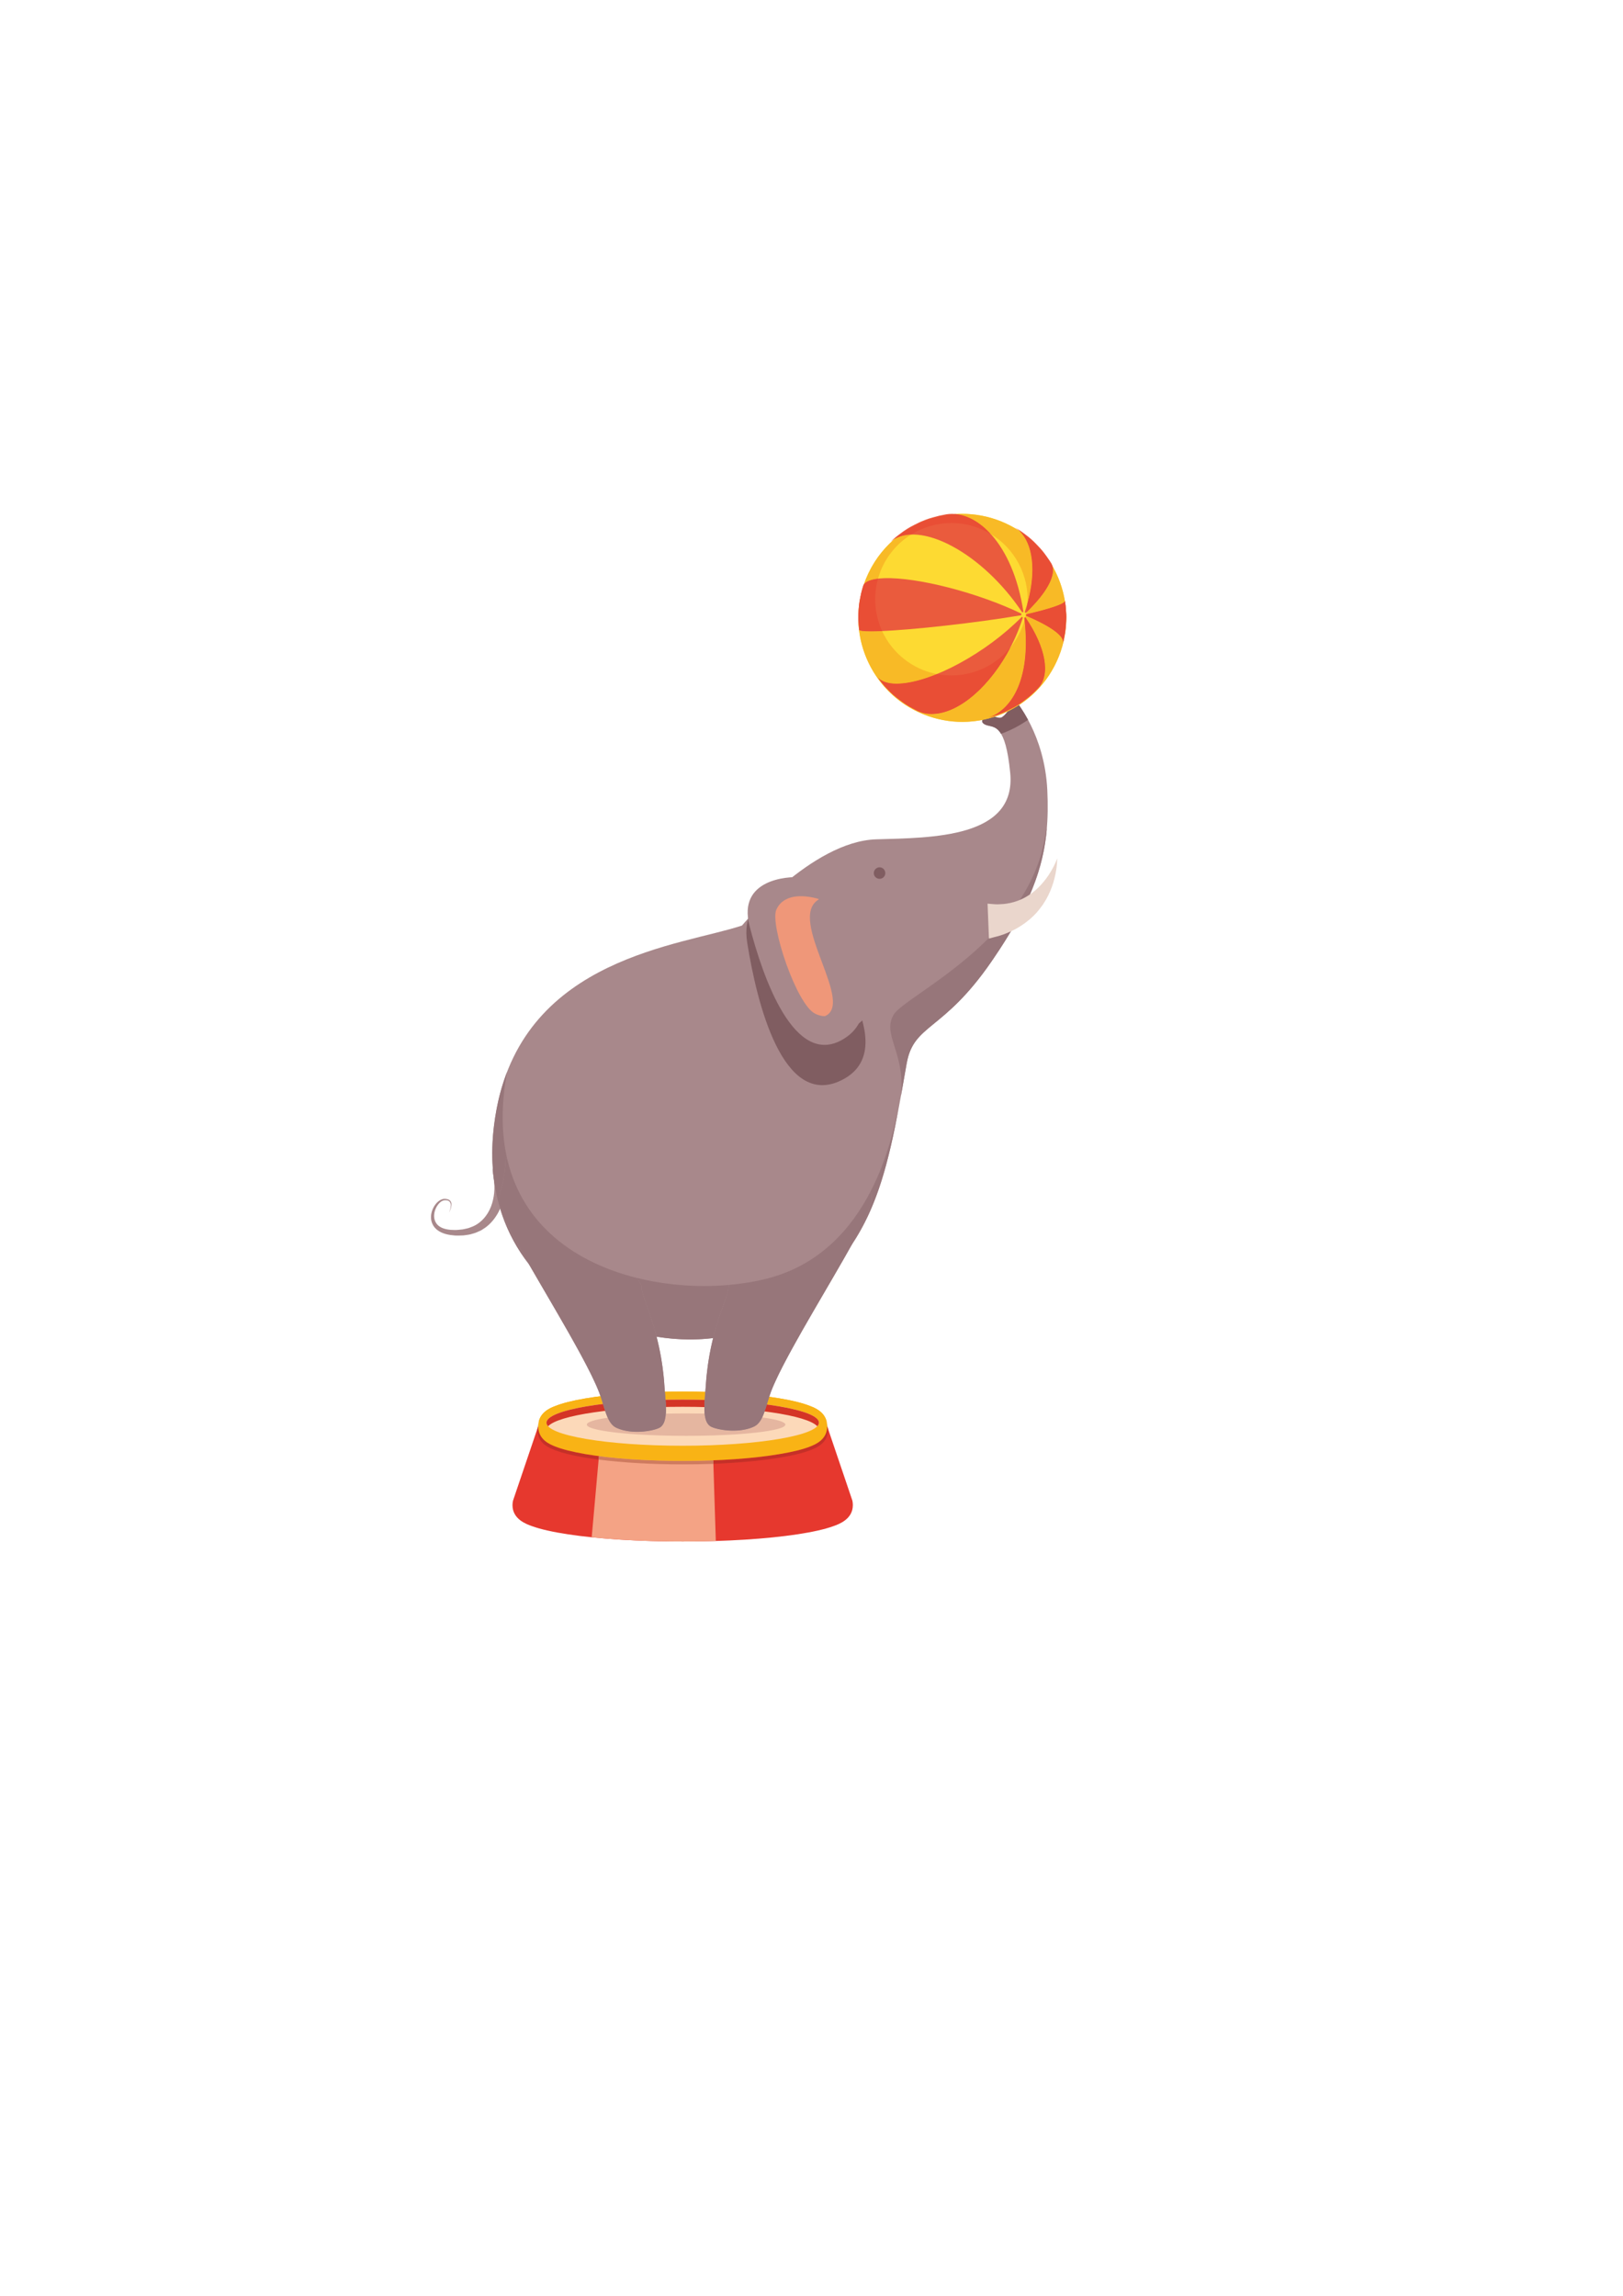 <svg xmlns="http://www.w3.org/2000/svg" width="210mm" height="297mm" shape-rendering="geometricPrecision" text-rendering="geometricPrecision" image-rendering="optimizeQuality" fill-rule="evenodd" clip-rule="evenodd" viewBox="0 0 21000 29700"><g fill-rule="nonzero"><path fill="#A8888B" d="M6624 14987l-172-26s-1 9-3 26c-2 16-6 40-11 69-3 14-6 30-10 43l-3 8v1l1 1 7 4c5 3 10 6 15 10l7 6c-5-4-2-2 1 0 4 4 9 8-30-23l-2-2-5-5-20-18-5-5-2 2-3 3-6 7c-5 9-4 9-2 7l7-8 3-3-6 9c-8 12-13 31-10 54 4 44 16 107 16 121 14 99 7 223-38 341-45 117-136 226-266 269-31 14-66 18-99 26-35 3-69 9-104 8-68 0-137-9-188-40-52-30-79-84-79-141 0-56 22-111 54-151 15-20 34-36 53-45s39-9 58-7c18 2 34 12 42 26 8 13 11 29 10 42-1 29-10 54-16 69-5 16-9 24-9 24s4-8 11-23 18-39 21-70c2-14 2-32-7-49-8-17-26-30-48-34-21-5-46-7-70 3-24 9-47 26-66 46-38 42-68 101-73 168-2 33 2 69 18 103 14 33 40 63 71 85 63 44 140 59 216 65 38 3 77 0 115-1 39-6 79-8 117-22 39-9 75-27 112-44l51-33c17-11 31-25 47-38 59-54 105-120 138-189 33-68 52-139 64-207 13-68 15-134 11-196 0-7-1-15-1-22l-1-6 1-1v-3-7l1-3 3 2 2 1 3-1c3-4 7-7 11-12 15-22 19-34 25-47 9-24 14-43 19-61 9-34 15-60 18-78 4-18 6-28 6-28z"/><path fill="#E6382E" d="M6638 19413l326-962h3739l326 962c4 18 6 37 6 58 0 182-178 246-254 273-111 40-267 75-465 105-397 60-923 93-1483 93-559 0-1086-33-1483-93-197-30-353-65-464-105-77-27-255-91-255-273 0-21 3-40 7-58z"/><path fill="#F4A385" d="M9215 18451l47 1484c-139 5-282 7-427 7-426 0-833-19-1179-55l128-1436h1431z"/><path fill="#D4CAC4" d="M6954 18482c1-26 5-49 13-70-2 13-3 25-3 39l-10 31zm3759 0l-10-31c0-14-1-27-3-39 7 21 12 44 13 70z"/><path fill="#C53028" d="M9230 18937l-1-45c324-13 622-41 863-82 168-28 301-61 395-99 64-26 216-87 216-260l10 31c0 4 1 9 1 14 0 173-153 234-218 260-94 38-228 71-396 99-243 41-543 69-870 82zm-1485-55c-62-8-121-17-178-26-168-29-302-62-397-100-65-26-217-87-217-260 0-5 0-10 1-14l10-31c0 173 151 234 216 260 94 38 227 71 394 100 56 9 114 18 175 26l-4 45z"/><path fill="#CF7B5F" d="M8833 18944c-398 0-776-22-1088-62l4-45c310 40 688 62 1084 62 135 0 268-2 396-7l1 45c-128 5-261 7-397 7z"/><path fill="#F9B315" d="M8833 18899c475 0 922-31 1259-89 168-28 301-61 395-99 64-26 216-87 216-260 0-174-152-235-216-260-94-38-227-72-395-100-337-57-784-89-1259-89s-922 32-1259 89c-167 28-300 62-394 100-65 25-216 86-216 260 0 173 151 234 216 260 94 38 227 71 394 100 337 57 784 88 1259 88z"/><path fill="#F9B315" d="M7180 18191c94-38 227-72 394-100 337-57 784-89 1259-89s922 32 1259 89c168 28 301 62 395 100 56 22 179 71 209 200-30 128-153 177-209 200-94 37-227 71-395 99-337 57-784 89-1259 89s-922-31-1259-89c-167-28-300-61-394-99-57-23-179-72-209-200 30-129 152-178 209-200z"/><path fill="#FCD9B9" d="M7071 18405c0 165 789 298 1762 298 974 0 1763-134 1763-299s-789-298-1763-298c-973 0-1762 134-1762 299z"/><path fill="#D43526" d="M7092 18451c-14-15-21-31-21-46 0-165 789-299 1762-299 974 0 1763 133 1763 298 0 16-7 32-21 47-132-143-862-252-1742-252s-1609 109-1741 252z"/><path fill="#E5B6A0" d="M8878 18575c-710 0-1285-65-1285-145 0-34 101-65 270-89 28 60 61 107 112 130 1 1 2 1 2 1 2 1 3 2 5 2 81 36 174 49 261 49h1c134 0 255-31 295-56 1 0 2-1 3-2 21-14 36-34 48-59 14-33 22-73 25-118 85-2 172-3 262-3h1c81 0 161 1 239 2 7 73 27 133 72 163 38 26 161 58 298 58 51 0 103-4 154-15 40-8 78-20 114-37 24-11 44-27 61-47 18-20 33-45 46-72 187 25 300 57 300 93 0 80-575 145-1284 145z"/><path fill="#A8888B" d="M11731 13759c-271 1555-424 2432-1671 3262-1291 858-4138-93-3631-2692 380-1945 2385-2094 3172-2356 0 0 901-1090 1737-1115 724-21 1816-16 1733-860-61-627-202-585-300-615-105-33-65-98 19-126 20-7 48 3 77 13 35 12 71 25 98 8 48-31 85-93 121-137 25-32 67-30 86-29 8 1 12 2 10 0-37-24 333 381 369 1107 36 762-99 1315-726 2225-627 909-1004 799-1094 1315z"/><path fill="#805D61" d="M12965 9278c-27 17-63 4-98-8-29-10-57-20-77-13-84 28-124 93-19 126 54 16 122 11 181 110 114-40 230-98 350-181-65-120-118-188-122-199-12-1-64-10-94 28-36 44-73 106-121 137z"/><path fill="#D1C5C6" d="M11706 13902c8-47 17-95 25-143 1-7 3-13 4-19-1 6-3 12-4 19-8 48-17 96-25 143zm1122-1462v-1 1zm3-4v-1 1zm2-4c1 0 1-1 1-1l-1 1zm3-5h0zm3-4h1-1zm3-4zm6-8z"/><path fill="#97767A" d="M11659 14169c1-25 3-51 4-76 25-496-248-720-99-968s1737-943 1960-2308c7-39 14-76 22-109-44 531-229 1015-698 1703-2 3-4 5-6 8-1 1-2 3-2 4h-1c-1 2-1 3-2 4h-1c0 2-1 3-2 4 0 0 0 1-1 1 0 1-1 2-2 3v1l-3 3v1c-1 1-2 3-3 4-619 898-994 801-1090 1296-1 6-3 12-4 19-8 48-17 96-25 143-16 92-31 180-47 267z"/><path fill="#805D61" d="M10560 11803c-105-66 57-214-86-240-183-34-915-57-806 631 123 773 458 2156 1219 1781 949-468-607-2077-230-1930l-97-242z"/><path fill="#A8888B" d="M10623 11448c-98-49-140-87-268-99-165-14-811 27-658 624 173 670 582 1860 1221 1466 798-490-557-1904-212-1805l-83-186z"/><path fill="#EF9779" d="M10575 11624c7 3 14 6 22 10 12 411 431 771 526 1169-155 119-304 446-577 310-242-121-584-1149-502-1342 69-162 258-218 531-147z"/><path fill="#EAD6CC" d="M12796 12142l-18-452s17 2 46 4c30 2 73 8 123 3 101-3 236-33 358-112 123-76 225-199 286-301 31-51 54-96 68-129 14-32 20-50 20-50s1 19-2 55c-2 37-8 89-21 151-25 124-82 294-199 441-112 150-284 262-422 316-70 31-129 45-172 56-42 12-67 18-67 18z"/><path fill="#A8888B" d="M11186 14966c32 605 193 378 0 817-194 438-1017 1708-1211 2222-72 193-94 393-220 451-209 97-503 36-566-6-113-75-68-338-57-520 49-764 311-1165 295-1301s1759-1663 1759-1663zM6545 14981c-32 605-194 378 0 817 193 438 1016 1708 1210 2223 73 192 95 392 220 450 210 97 504 36 567-6 113-75 68-337 56-520-48-764-310-1164-294-1300 16-137-1759-1664-1759-1664z"/><path fill="#B3979C" d="M13182 9112l-2 1z"/><path fill="#C09184" d="M8243 18523h0zm0 0c-87 0-180-13-261-49 81 36 174 49 261 49z"/><path fill="#D1AA94" d="M9117 18287c-3-27-4-55-3-84-1 29 0 57 3 84z"/><path fill="#CB9033" d="M9118 18110c2-27 4-53 6-79-2 26-4 52-6 79z"/><path fill="#B5443C" d="M9114 18203c0-31 2-62 4-93-2 31-4 62-4 93z"/><path fill="#C09184" d="M9487 18508c-137 0-260-32-298-58-45-30-65-90-72-163 7 73 27 133 72 163 38 26 161 58 298 58 51 0 103-4 154-15-51 11-103 15-154 15zm-1510-36s-1 0-2-1c1 1 2 1 2 1zm562-5c1 0 2-1 3-2 21-14 36-34 48-59-12 25-27 45-48 59-1 1-2 2-3 2z"/><path fill="#D1AA94" d="M9862 18337c11-24 22-50 31-78-9 28-20 54-31 78z"/><path fill="#D1C5C6" d="M9953 18070c7-22 14-43 22-65-8 22-15 43-22 65z"/><path fill="#CB9033" d="M9922 18170c10-33 20-67 31-100-11 33-21 67-31 100z"/><path fill="#B5443C" d="M9893 18259c10-28 19-58 29-89-10 31-19 61-29 89z"/><path fill="#C09184" d="M9816 18409c18-20 33-45 46-72-13 27-28 52-46 72z"/><path fill="#D1AA94" d="M7846 18297c-6-14-11-29-16-45 5 16 10 31 16 45z"/><path fill="#D1C5C6" d="M7770 18062c-5-14-10-28-15-41 5 13 10 27 15 41z"/><path fill="#CB9033" d="M7802 18162c-10-32-20-66-32-100 12 34 22 68 32 100z"/><path fill="#B5443C" d="M7830 18252c-10-29-19-59-28-90 9 31 18 61 28 90z"/><path fill="#D1C5C6" d="M8603 18005c-2-21-4-41-5-60s-2-37-4-55c2 18 3 36 4 55s3 39 5 60z"/><path fill="#CB9033" d="M8611 18108c-2-35-5-70-8-103 3 33 6 68 8 103z"/><path fill="#B5443C" d="M8616 18201c0-30-2-62-5-93 3 31 5 63 5 93z"/><path fill="#D1C5C6" d="M7755 18019h-1 1zm-1-1zm-1-2zm0-1v-1 1zm-1-3v-1 1zm-2-4zm0-1zm2226-3v-1 1zm0-1l1-1-1 1zm1-2zm1-1v-1 1zm0-2l1-1-1 1zm1-1v-1 1zm0-2s1 0 1-1c0 1-1 1-1 1zm1-1v-1 1zm0-1c1-1 1-3 2-4-1 1-1 3-2 4zm2-4v-1 1zm0-1c11-28 23-57 37-88-14 31-26 60-37 88zm-850-61h1-1zm1-2v-1 1zm0-3v-1 1zm0-6v-1 1zm0-3zm886-13c2-5 4-10 7-15-2 5-5 10-7 15zm-1425-10v-3 3zm0-3v-3 3zm1432-2v-1 1zm0-1c1-3 3-5 4-8-1 3-3 5-4 8zm-1432-1v-2 2zm0-3l-1-1 1 1zm-1-3v-1 1zm1437-1c0-1 1-2 1-3 0 1-1 2-1 3zm-1437-2v-1 1zm1438-2h0zm-1438-1zm1439-1c1 0 1 0 1-1 0 1 0 1-1 1zm1-1c0-1 0-1 1-1-1 0-1 0-1 1zm1-2v-1 1zm1-2v-1 1zm1-2v-1 1zm1-2zm1-2zm2-6zm1-1v-1 1z"/><path fill="#97767A" d="M8931 17328c-144 0-290-12-436-36-90-351-202-557-191-647 2-18-26-58-75-116 292 74 594 108 883 108 107 0 213-5 315-14v6c11 93-108 310-200 681-97 12-196 18-296 18z"/><path fill="#D1C5C6" d="M6417 14396zm0-2v-1 1zm1-3zm1-10h0zm1-2v-1 1zm0-2v-1 1zm1-3v-1 1zm0-3v-1 1zm1-2v-1 1zm1-5zm0-2v-1 1zm0-3c1 0 1 0 1-1 0 1 0 1-1 1zm1-2v-2 2zm0-3c1 0 1-1 1-1l-1 1zm1-3v-1 1zm1-4v-1 1zm0-2v-2 2zm1-3v-1 1zm0-2c0-1 0-1 1-2-1 0-1 1-1 2zm1-3v-2 2zm0-3c0-1 1-1 1-2 0 1-1 2-1 2zm1-3v-2 2zm1-6v-1 1zm1-4z"/><path fill="#97767A" d="M6842 16351c-373-479-569-1133-425-1955v-2-1s1-1 1-2c0-4 1-7 1-10h1v-2-1-1-1c1-1 1-1 1-2v-1-2-1c1 0 1-1 1-1v-1c0-1 0-2 1-4v-2-1-2c1 0 1 0 1-1v-1-2-1l1-1v-2-1c0-1 1-2 1-3v-1-1-2c1 0 1 0 1-1v-1-1c0-1 0-2 1-2v-1-2-1s1-1 1-2v-1-2c1-2 1-3 1-4v-1c0-1 1-2 1-3 32-164 76-314 130-453-80 435-72 809 3 1130-12-11-19-17-19-17-32 605-194 378 0 817 56 127 165 325 297 553zm4181-253c70-127 127-235 163-315 106-241 105-281 78-369 228-441 316-878 361-1066 1-7 3-13 4-19-135 721-281 1281-606 1769z"/><path fill="#97767A" d="M9487 18508c-137 0-260-32-298-58-45-30-65-90-72-163-3-27-4-55-3-84 0-31 2-62 4-93 2-27 4-53 6-79 3-35 6-69 8-101v-3h1v-2-1-2-1-5-1-2c16-235 52-435 94-603 92-371 211-588 200-681v-6c172-15 336-42 485-79 696-174 1105-654 1352-1130 27 88 28 128-78 369-36 80-93 188-163 315-278 503-767 1291-982 1753v1s0 1-1 1c-1 2-1 4-2 6-1 1-1 1-1 2l-1 1v1l-1 1v1s0 1-1 1v2c-1 0-1 0-1 1s0 1-1 1v2h-1v1c0 1-1 2-1 3-1 3-3 5-4 8v1c-3 5-5 10-7 15-14 31-26 60-37 88v1c-1 1-1 3-2 4v1c0 1-1 1-1 1v2l-1 1v2c-1 0-1 0-1 1v1l-1 1v1c0 1 0 1-1 1-8 22-15 43-22 65-11 33-21 67-31 100-10 31-19 61-29 89-9 28-20 54-31 78-13 27-28 52-46 72-17 20-37 36-61 47-36 17-74 29-114 37-51 11-103 15-154 15zM8243 18523c-87 0-180-13-261-49-2 0-3-1-5-2 0 0-1 0-2-1-62-29-99-93-129-174-6-14-11-29-16-45-10-29-19-59-28-90-10-32-20-66-32-100-5-14-10-28-15-41v-2h-1v-1c0-1 0-1-1-2v-1-1c-1-1-1-2-1-2v-1c-1-1-1-2-2-3v-1c-144-370-590-1104-908-1655v-1c-132-228-241-426-297-553-194-439-32-212 0-817 0 0 7 6 19 17 204 868 899 1338 1665 1531 49 58 77 98 75 116-11 90 101 296 191 647 42 162 79 353 98 579v8l1 1v10c2 18 3 36 4 55s3 39 5 60c3 33 6 68 8 103 3 31 5 63 5 93 1 10 1 20 1 30 0 67-7 129-27 175-12 25-27 45-48 59-1 1-2 2-3 2-40 25-161 56-295 56h-1z"/><path fill="#FDDA32" d="M11203 7492c-277 689 58 1472 747 1749s1472-57 1749-746-57-1473-746-1750-1472 57-1750 747z"/><path fill="#EA5B3D" d="M13601 7284l-22-34c-68-98-72-103-119-157-83-88-90-95-150-146-98-75-108-83-183-127l-14-9c256 145 324 580 146 1108 4 2 9 7 12 12 296-281 408-520 330-647zM12246 6653l-91 18c-132 35-149 39-250 82-119 58-131 64-214 119-105 78-109 81-166 135 366-295 1193 150 1702 916 4-4 8-6 13-7l2-1c-138-898-616-1320-996-1262zM11167 7581c-8 28-19 65-25 93-23 113-23 113-29 171-8 114-8 114-7 172 3 39 6 91 10 130 3 17 88 24 263 18 432-16 1247-107 1836-206 0-7 0-14 2-20-558-270-1347-474-1778-459-164 6-253 43-272 101zM11342 8744c29 39 69 91 100 129 83 87 90 94 150 145 98 75 108 83 183 128 28 15 66 36 96 51 60 28 128 42 204 39 431-15 945-570 1160-1247-5-2-9-6-12-11-455 465-1162 850-1594 866-144 5-240-31-287-100z"/><path fill="#EA5B3D" d="M12759 9292c133-37 147-41 238-80 119-58 132-64 214-119 103-76 112-83 175-143l49-50c157-168 104-517-168-917-4 4-9 7-15 8 105 842-200 1227-493 1301zM13754 8318l7-27c22-113 22-113 28-170 8-115 8-115 7-173-7-115-7-117-17-176 6 35-168 98-502 175 0 4 1 10-1 19 334 141 499 270 478 352z"/><path fill="#F8BA26" d="M12451 9339c-167 0-337-32-501-98-520-209-838-706-844-1233v9c3 39 6 91 10 130 2 13 51 20 150 20 33 0 70 0 113-2 12 0 23-1 35-1 102 221 285 405 528 503 60 24 120 41 181 53-182 74-353 119-494 124-9 0-18 1-27 1-122 0-206-33-253-91-2-3-5-7-7-10 2 4 5 7 7 10 29 38 64 84 93 119 83 87 90 94 150 145 98 75 108 83 183 128 28 15 66 36 96 51 55 26 117 40 185 40 6 0 12 0 19-1 346-12 746-372 1001-863 60-75 111-160 148-253 13-31 24-62 33-93 89 797-195 1174-477 1259-6 2-13 4-21 6l21-6c114-31 131-37 217-74 103-50 126-62 185-99v-1 1c8-6 18-13 29-20 103-76 112-83 175-143l49-50c157-167 104-516-167-915 5-22 10-43 13-64 260-249 374-464 337-597 80 140 135 293 161 453-12 36-184 97-502 170 0 4 1 10-1 19 332 140 497 268 478 351v0l7-26c22-113 22-113 28-170 6-79 8-104 8-130v3c0 167-32 337-98 501-107 267-290 481-515 626-47 31-95 58-146 82-54 27-110 49-168 68-52 17-105 31-158 42-86 17-173 26-261 26zm1346-1360c-1-9-1-19-1-31-2-31-3-54-5-72 3 34 5 68 6 103zm-502-177c18-358-162-705-476-894-142-156-301-242-452-257 28-2 56-3 85-3 167 0 337 31 501 97 85 35 164 76 238 124 174 169 219 516 104 933zm-2117-243c8-22 16-45 25-67 84-208 214-384 373-520 62-35 134-54 213-57-172 107-312 268-394 469-13 34-25 68-34 102-96 12-157 37-183 73z"/><path fill="#E94E35" d="M13281 7921c7-40 12-79 14-119 115-417 70-764-104-933 179 118 324 275 427 455 37 133-77 348-337 597zM11576 6972c221-189 500-303 791-321 151 15 310 101 452 257-45-27-92-50-141-70-121-49-245-72-368-72-185 0-366 53-521 149-79 3-151 22-213 57zM11266 8167c-99 0-148-7-150-20-4-39-7-91-10-130v-9c-2-149 22-301 72-449 26-36 87-61 183-73-65 231-42 471 53 678-12 0-23 1-35 1-43 2-80 2-113 2zM12056 9237c-68 0-130-14-185-40-30-15-68-36-96-51-75-45-85-53-183-128-60-51-67-58-150-145-29-35-64-81-93-119 47 58 131 91 253 91 9 0 18-1 27-1 141-5 312-50 494-124 62 12 125 18 187 18 295 0 578-134 766-365-255 491-655 851-1001 863-7 1-13 1-19 1zm-707-483c-2-3-5-6-7-10 2 3 5 7 7 10zM12759 9292c8-2 15-4 21-6l-21 6zm21-6c282-85 566-462 477-1259 4-14 7-28 11-42 271 399 324 748 167 915l-49 50c-63 60-72 67-175 143-11 7-21 14-29 20h-2 2c-59 37-82 49-185 99-86 37-103 43-217 74zM13754 8318v-1 1zm0-1c19-83-146-211-478-351 2-9 1-15 1-19 318-73 490-134 502-170 5 33 10 66 12 99 2 18 3 41 5 72 0 12 0 22 1 31v12c0 26-2 51-8 130-6 57-6 57-28 170l-7 26z"/><path fill="#805D61" d="M11455 11295c0 41-33 74-74 74s-75-33-75-74 34-75 75-75 74 34 74 75z"/><path fill="#D8A34B" d="M13182 9113v-1z"/><path fill="#D55E4E" d="M13180 9113h2z"/><path fill="#A8888B" d="M10782 13212c161-149 87-87 198-248 112-161 38-397-86-645-125-249 173-199 273 12 99 211 248 397 186 534-62 136-286 235-323 322s-248 25-248 25z"/><path fill="#A8888B" d="M10597 11634c-436 250 514 1392 48 1522 0 0-223 242 56 186 279-55 577-18 521-484-55-465 38-577-74-819s-551-405-551-405z"/></g></svg>